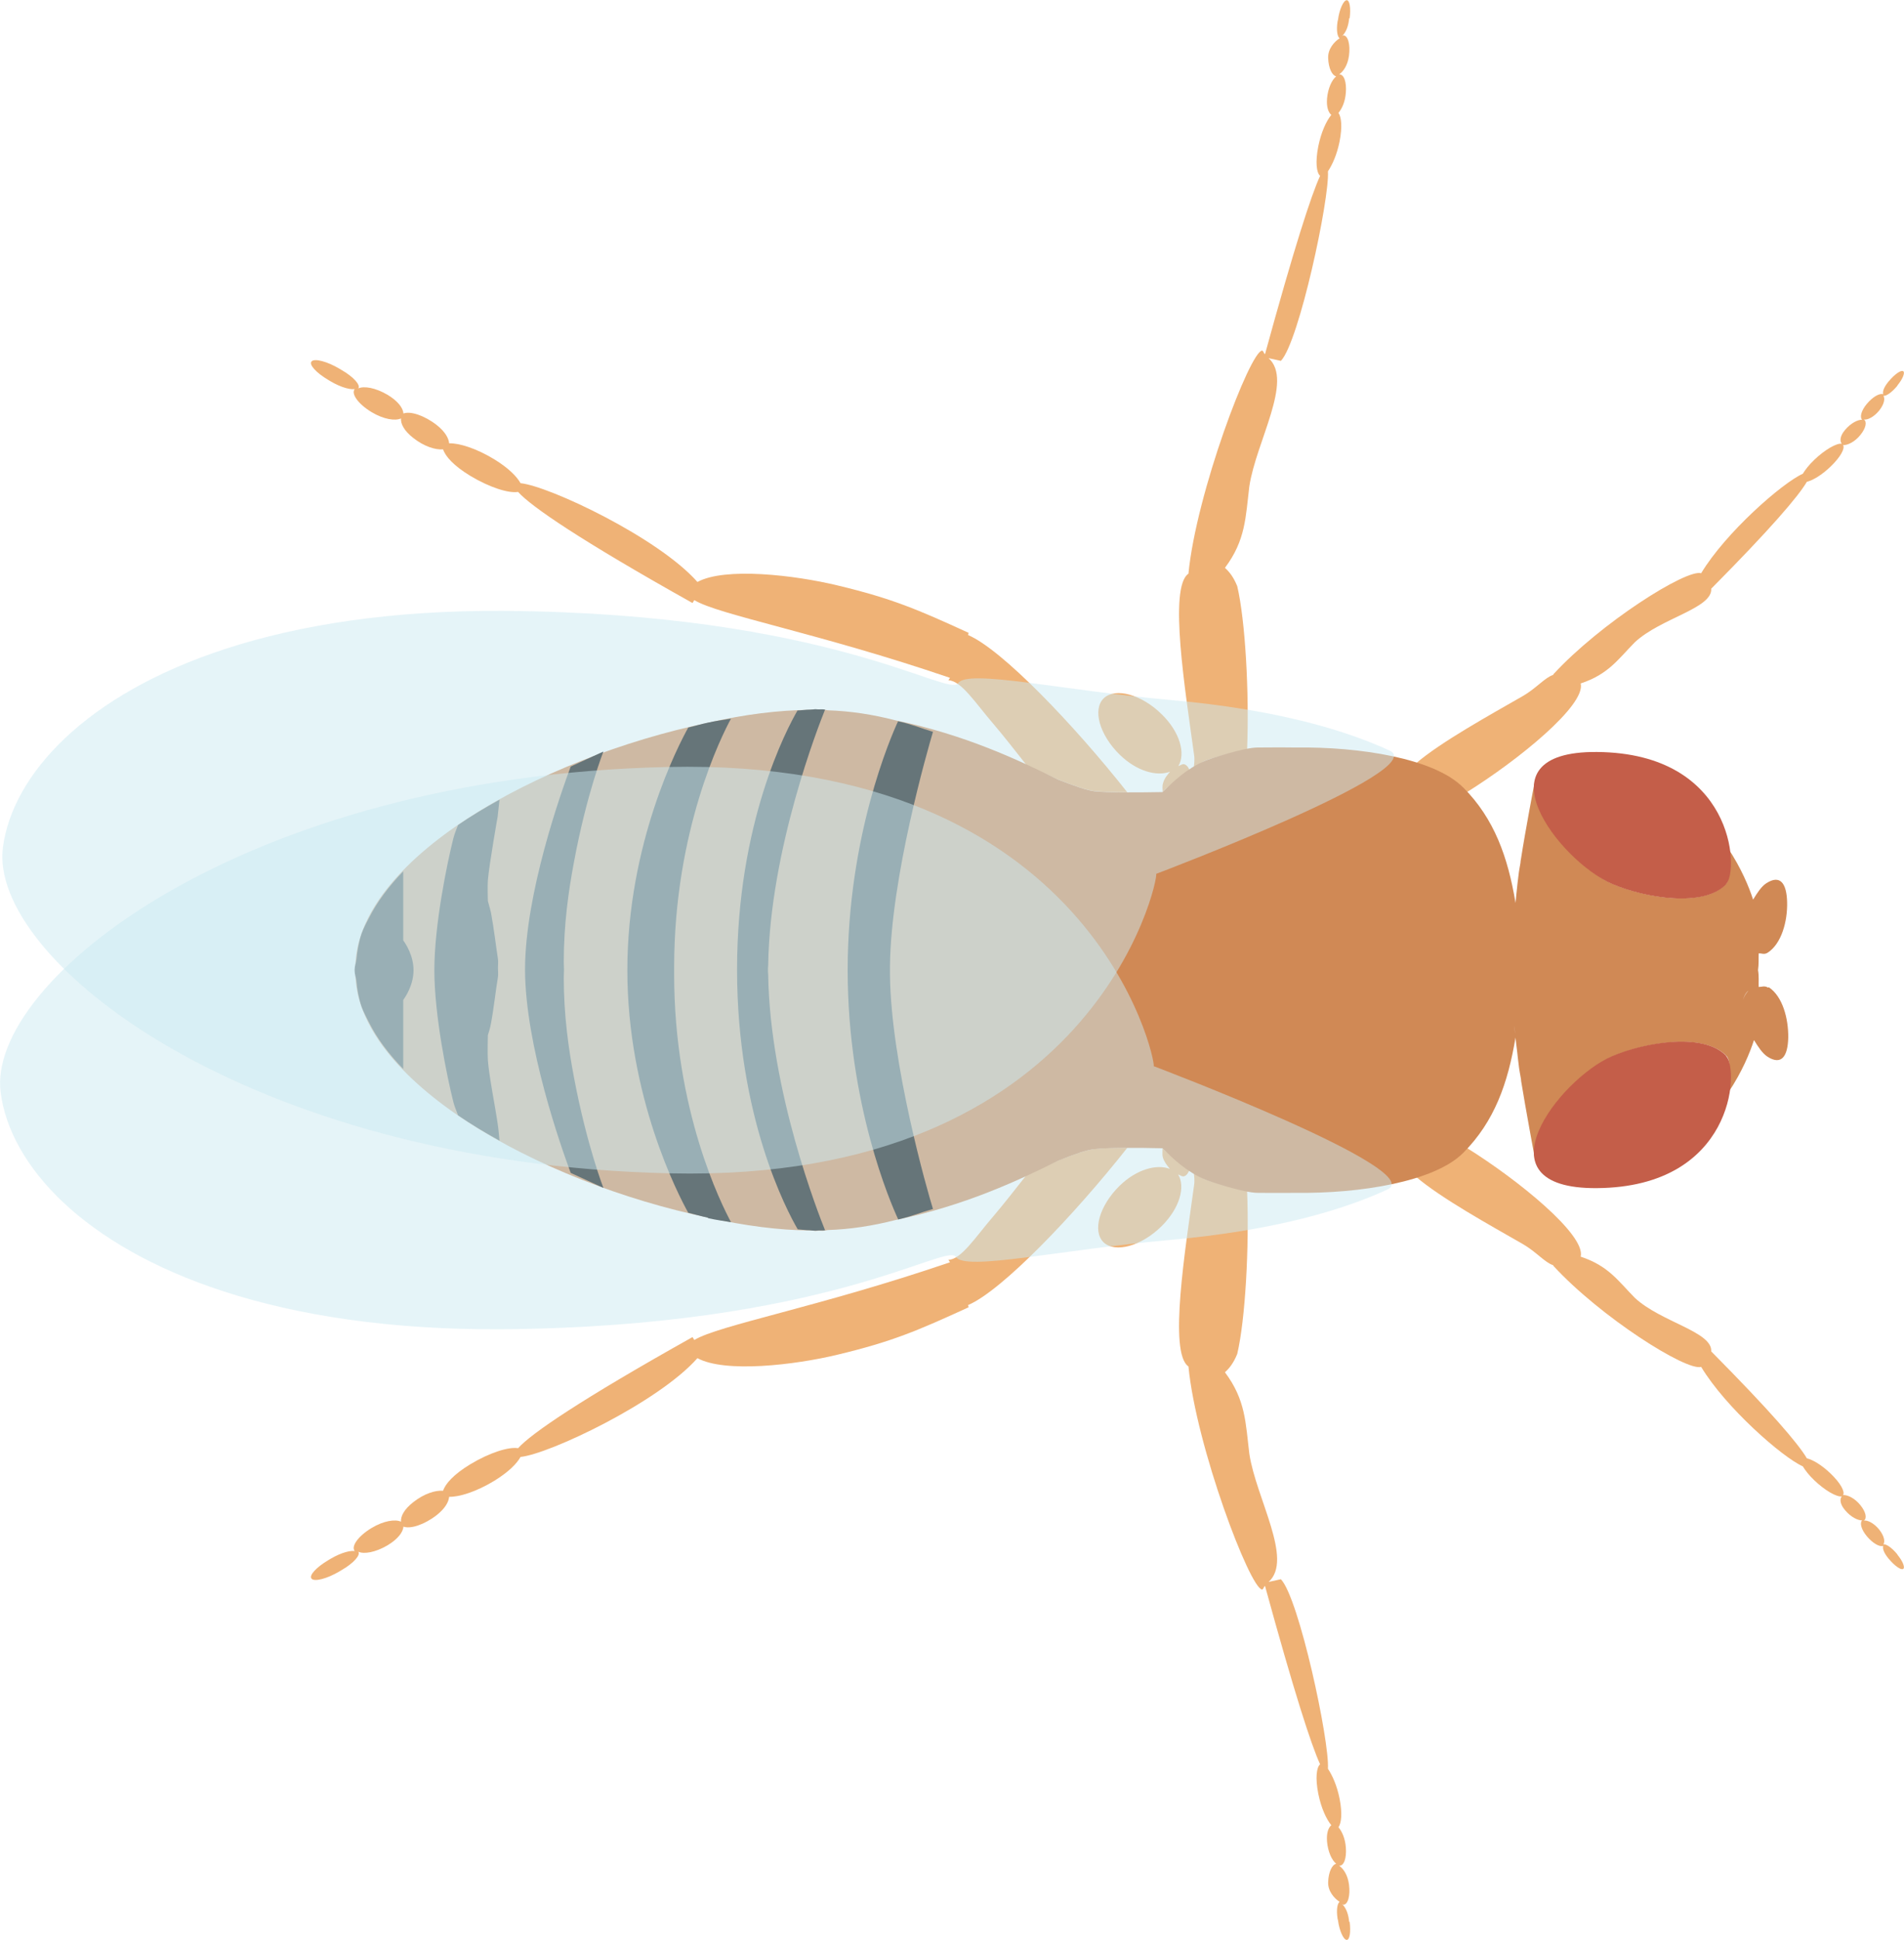 <?xml version="1.0" encoding="UTF-8"?>
<svg id="Layer_1" data-name="Layer 1" xmlns="http://www.w3.org/2000/svg" viewBox="0 0 8.504 8.661">
  <g id="legs">
    <path id="leg_rh" d="M5.034,5.124h0c-.06 0-.114.002-.149.006-.034.004-.092.025-.162.052-.039.019-.092.041-.137.062-.053.067-.105.134-.153.19-.075.087-.14.189-.197.19l.007.011c-.586.2-1.034.281-1.142.347l-.008-.013c-.502.281-.721.431-.779.496-.041-.007-.126.019-.214.072-.074.045-.111.087-.121.118-.034-.003-.085.013-.132.05-.043.033-.058.065-.056.088-.026-.012-.078-.004-.131.028-.06.036-.094.083-.075.104.001.001.005,0,.006.001-.019-.008-.066.004-.115.033l-.01.006c-.054.032-.088.069-.074.083.014.014.07-.001.124-.033l.005-.003.005-.003c.054-.031.086-.068.074-.082.026.012.077.003.13-.028.047-.028.07-.059.072-.084.031.012.094-.009.148-.051.038-.03.054-.059.056-.082.045.001.12-.022.201-.071.065-.04.101-.077.118-.107.128-.013.615-.243.79-.441.123.067.434.031.628-.016.242-.058.356-.107.583-.211l-.002-.01c.152-.065.474-.402.711-.702Z" fill="#efb276" stroke-width="0"/>
    <path id="leg_lh" d="M5.034,3.537h0c-.06-0-.114-.002-.149-.006-.034-.004-.092-.025-.162-.052-.039-.019-.092-.041-.137-.062-.053-.067-.105-.134-.153-.19-.075-.087-.14-.189-.197-.19l.007-.011c-.586-.2-1.034-.281-1.142-.347l-.008.013c-.502-.281-.721-.431-.779-.496-.041.007-.126-.019-.214-.072-.074-.045-.111-.087-.121-.118-.034.003-.085-.013-.132-.05-.043-.033-.058-.065-.056-.088-.026.012-.078.004-.131-.028-.06-.036-.094-.083-.075-.104.001-.001.005,0,.006-.001-.019.008-.066-.004-.115-.033l-.01-.006c-.054-.032-.088-.069-.074-.083.014-.014.07.001.124.033l.005.003.005.003c.054.031.086.068.074.082.026-.012.077-.003.13.028.047.028.07.059.072.084.031-.012.094.009.148.051.038.03.054.059.056.082.045-.001.12.022.201.071.065.04.101.077.118.107.128.013.615.243.79.441.123-.067.434-.031.628.016.242.058.356.107.583.211l-.002.01c.152.065.474.402.711.702Z" fill="#efb276" stroke-width="0"/>
    <path id="leg_rm" d="M6.026,8.58l-.001-.009c-.005-.038-.019-.061-.032-.072.002.001.005.004.006.004.021.001.033-.04.026-.091-.006-.044-.026-.071-.044-.083.021.001.034-.032.03-.082-.003-.04-.017-.071-.033-.09.013-.018.018-.062.005-.128-.012-.059-.032-.103-.052-.133.008-.122-.129-.761-.21-.846l-.055.012c.112-.1-.056-.373-.086-.572-.017-.138-.016-.24-.109-.364.019-.017.038-.04.055-.082.036-.153.054-.475.044-.729-0,0-0-0-.001-0-.072-.013-.174-.044-.187-.05-.023-.01-.032-.026-.051-.038.002.021.006.04.002.065-.038.28-.115.747-.025.808.035.36.275.992.329.996.008-.003.006-.012.013-.016.13.474.206.709.246.796-.016.014-.022.061-.008.132.013.064.036.113.058.14-.013.011-.022.035-.019.073.004.045.021.083.041.099-.018.004-.034.035-.036.081-.002.042.028.074.051.089-.01.008-.015.035-.009.075l.001.004.001.004c.006.046.024.085.038.087.014.002.02-.035.014-.081Z" fill="#efb276" stroke-width="0"/>
    <path id="leg_lm" d="M6.026.081l-.001.009c-.005.038-.019.061-.032.072.002-.001.005-.004.006-.004.021-.001.033.04.026.091-.006.044-.026.071-.044.083.021-.001.034.032.03.082-.003.04-.017.071-.033.09.013.018.018.062.005.128-.012.059-.032.103-.052.133.008.122-.129.761-.21.846l-.055-.012c.112.1-.056.373-.086.572-.017.138-.016.24-.109.364.019.017.038.04.055.082.036.153.054.475.044.729-0,0-0.0 0-.001 0-.072.013-.174.044-.187.05-.023.01-.032.026-.051.038.002-.021.006-.04.002-.065-.038-.28-.115-.747-.025-.808.035-.36.275-.992.329-.996.008.003.006.012.013.016.13-.474.206-.709.246-.796-.016-.014-.022-.061-.008-.132.013-.064.036-.113.058-.14-.013-.011-.022-.035-.019-.073.004-.045.021-.083.041-.099-.018-.004-.034-.035-.036-.081-.002-.042.028-.074.051-.089-.01-.008-.015-.035-.009-.075l.001-.004.001-.004c.006-.046.024-.085.038-.087.014-.002.02.035.014.081Z" fill="#efb276" stroke-width="0"/>
    <path id="leg_rf" d="M8.475,6.94l-.004-.005c-.023-.027-.047-.043-.059-.041.008-.012.004-.037-.019-.066-.024-.029-.051-.042-.068-.04.014-.009.01-.037-.016-.069-.025-.031-.057-.046-.077-.045.009-.015-.011-.053-.057-.097-.04-.038-.078-.06-.105-.067-.038-.065-.163-.211-.427-.477.006-.088-.225-.131-.341-.239-.076-.077-.118-.143-.242-.184.024-.097-.281-.344-.511-.487-.006.007-.009.016-.016.023-.046.046-.123.08-.209.107.112.096.33.216.478.301.059.034.099.083.135.094l.001.003c.211.229.594.471.66.451.109.181.362.403.454.444.011.018.027.039.051.062.048.046.101.076.123.072-.009.012-.009.034.015.062.025.03.057.046.076.045-.011.011-.005.04.021.071.026.031.057.049.073.043-.003.01.001.028.021.053l.002.003.003.003c.024.029.053.05.063.044.01-.005-.001-.034-.025-.063Z" fill="#efb276" stroke-width="0"/>
    <path id="leg_lf" d="M8.475,1.721l-.004.005c-.023.027-.047.043-.059.041.008.012.004.037-.019.066-.024.029-.051.042-.068.04.014.009.01.037-.016.069-.025.031-.057.046-.077.045.009.015-.011.053-.057.097-.04.038-.078.06-.105.067-.038.065-.163.211-.427.477.006.088-.225.131-.341.239-.076.077-.118.143-.242.184.024.097-.281.344-.511.487-.006-.007-.009-.016-.016-.023-.046-.046-.123-.08-.209-.107.112-.096.33-.216.478-.301.059-.034.099-.083.135-.094l.001-.003c.211-.229.594-.471.66-.451.109-.181.362-.403.454-.444.011-.018.027-.039.051-.062.048-.046.101-.076.123-.072-.009-.012-.009-.034.015-.062.025-.03.057-.046.076-.045-.011-.011-.005-.04.021-.071.026-.031.057-.049.073-.043-.003-.01.001-.028.021-.053l.002-.003.003-.003c.024-.029.053-.05.063-.044.01.005-.001.034-.025.063Z" fill="#efb276" stroke-width="0"/>
  </g>
  <g id="halteres">
    <path id="haltere_r" d="M5.316,5.218c-.044-.03-.09-.058-.124-.091.001.014-.002.026.002.041.007.021.019.035.031.05-.059-.022-.148.001-.225.076-.09.089-.122.202-.071.252.052.049.169.017.259-.072.082-.081.107-.177.074-.231.009.003.018.011.027.008.013-.004.019-.018.026-.032Z" fill="#efb276" stroke-width="0"/>
    <path id="haltere_l" d="M5.192,3.535c.034-.033.081-.062.124-.091-.006-.014-.013-.028-.026-.032-.009-.003-.018.005-.027.008.033-.055.008-.151-.074-.231-.09-.089-.207-.121-.259-.072-.051.049-.02.163.071.252.077.075.166.098.225.076-.012.014-.025.029-.031.05-.005.015-.002.027-.002.041Z" fill="#efb276" stroke-width="0"/>
  </g>
  <path id="body" d="M7.897,4.409c-.016-.01-.028-.003-.042-.003,0,0,0,0,0,0-.001-.025.002-.047-.003-.075.004-.028.002-.05.003-.075h0c.013-.001.024.007.04-.003.062-.04.089-.14.087-.225-.002-.085-.031-.125-.093-.085-.023.015-.041.044-.059.073h0c-.019-.059-.054-.142-.113-.231.005.034.008.056.006.082 0.0.037-.003.067-.014.079-.024.026-.059.044-.099.053-.081.02-.187.011-.281-.012-.047-.011-.092-.026-.129-.042-.035-.015-.073-.041-.111-.07-.009-.007-.018-.015-.027-.023-.031-.027-.06-.055-.087-.087-.006-.007-.011-.013-.016-.019-.068-.084-.112-.174-.102-.248h0s-.004 0-.004 0c0,0-.04.209-.06.338-.001.004-.002.011-.002.016-.002.014-.006.031-.007.041-.002.017-.004.033-.006.049-.001.006-.001.012-.002.019-.002.018-.005.046-.007.07-.034-.205-.095-.376-.233-.515-.13-.131-.464-.183-.75-.179-.075-.001-.136 0-.169 0-.062,0-.218.052-.234.059-.084.036-.138.089-.191.14-.121.002-.242.003-.305-.004-.034-.004-.092-.025-.162-.052-.177-.088-.418-.201-.724-.264-.104-.027-.206-.042-.302-.045-.007-0-.012-.003-.019-.003-.007-0-.015 0-.022 0-.005,0-.011-.001-.015-.001-.008 0-.017.001-.025.002-.139.001-.293.02-.453.057-.761.158-1.58.614-1.578,1.099,0,.002.001.004.001.006,0,.002-.001.004-.001.006-.002.485.817.941,1.578,1.099.161.036.315.056.453.057.008 0.0.017.001.025.002.005 0.0.01-.001.015-.001.007-0.0.015.001.022 0.0.007-0.0.012-.003.019-.003.096-.003.197-.018.302-.045.305-.063.546-.175.724-.264.07-.028.129-.049.162-.052.064-.007.185-.007.305-.004.052.051.107.104.191.14.016.007.172.059.234.059.033,0,.093.001.169 0.0.286.004.621-.049.75-.179.139-.14.199-.31.233-.515-.002-.018-.004-.03-.005-.051.004.05.009.089.013.121.001.006.001.013.002.019.002.017.004.033.006.049.001.01.005.028.007.041.001.005.002.011.002.016.021.129.06.338.06.338,0,0,.004 0.0.004 0h0c-.01-.074.034-.165.102-.248.006-.007.011-.013.017-.02.027-.031.056-.06.086-.086.009-.008.018-.016.028-.024.038-.029.076-.055.111-.07.149-.064.413-.106.51-.001.011.012.014.042.014.079.002.026-0.0.048-.006.082h0c.06-.09.095-.174.114-.233.018.029.037.059.06.074.062.04.091 0.0.093-.085.001-.085-.025-.184-.087-.225ZM7.782,4.491h0c.001-.035.012-.055.027-.069-.014.017-.027.035-.027.069Z" fill="#d08955" stroke-width="0"/>
  <g id="eyes">
    <path id="eye_r" d="M7.71,4.715c.059.064.033.584-.577.589-.549.005-.169-.487.067-.589.149-.064.413-.106.51-.001Z" fill="#c45e49" stroke-width="0"/>
    <path id="eye_l" d="M7.71,3.946c.059-.064.033-.584-.577-.589-.549-.005-.169.487.067.589.149.064.413.106.51.001Z" fill="#c45e49" stroke-width="0"/>
  </g>
  <g id="stripes">
    <path id="stripe_6" d="M1.801,4.081v.117c.011.015.046.068.046.133s-.035.118-.046.133v.308c-.065-.067-.117-.136-.153-.208-.011-.023-.024-.045-.033-.07-.013-.038-.02-.077-.023-.116-.002-.015-.008-.029-.008-.044 0-.001 0-.002 0-.003,0-.001-0-.002-0-.003 0-.015.006-.029.008-.044.004-.039.01-.078.023-.116.009-.025.021-.047.033-.07.036-.071.088-.141.153-.208v.191Z" fill="#000" stroke-width="0"/>
    <path id="stripe_5" d="M2.223,3.644s-.038.214-.044.286c-.002.023,0,.092,0,.092.003.013.009.03.014.053.013.069.022.148.031.206.002.012 0.0.027 0.0.04,0,.013.002.029-0.0.041-.01.058-.018.137-.031.206-.004.023-.01.04-.014.053,0,0-.002.083,0,.111.005.072.034.214.044.286.003.017.006.054.008.074-.065-.036-.127-.073-.185-.113-.006-.017-.015-.036-.021-.059-.028-.111-.085-.386-.085-.589s.057-.478.085-.589c.006-.022.014-.042.021-.059.058-.04.12-.077.185-.113l-.008.073Z" fill="#000" stroke-width="0"/>
    <path id="stripe_4" d="M2.345,4.331s0-0,0-.001,0-0,0-.001c0-.338.16-.789.204-.907l.146-.067s-.075.19-.131.491c-.025.132-.046.281-.046.447,0,.013.001.024.001.036s-.001.024-.001.036c0,.166.021.315.046.447.057.301.131.491.131.491l-.146-.067c-.044-.118-.203-.569-.204-.907Z" fill="#000" stroke-width="0"/>
    <path id="stripe_3" d="M3.162,5.436c-.029-.006-.059-.015-.088-.022-.044-.079-.272-.517-.272-1.083s.228-1.004.272-1.083c.029-.007.059-.016.088-.022.035-.008.069-.012.103-.018-.041.075-.254.497-.254,1.11,0,.001-0.0.002-0.0.003-0.0.004 0.0.007 0.0.011s-0.0.007-0.0.011c0,.001 0.0.002 0.0.003-.001.612.213,1.034.254,1.11-.035-.006-.068-.01-.103-.018Z" fill="#000" stroke-width="0"/>
    <path id="stripe_2" d="M3.563,3.172c.017-.001.036-.004.053-.004.008-0.0.017-.001.025-.002.005-0.0.01.001.015.001.007 0.0.015-.001.022-0.0.003 0.0.005.001.007.001-.026.064-.247.624-.254,1.143,0,.004-.001.007-.001.011,0,.003 0.0.005 0.0.008,0,.003-0.0.005-0.0.008,0,.004.001.007.001.011.007.52.228,1.079.254,1.143-.002 0-.005.001-.007.001-.007 0-.015-0-.022-0-.005,0-.011.001-.015.001-.008-0-.017-.001-.025-.002-.017,0-.036-.003-.053-.004-.049-.084-.271-.502-.271-1.159s.222-1.075.271-1.159Z" fill="#000" stroke-width="0"/>
    <path id="stripe_1" d="M4.011,5.442c-.033-.071-.225-.513-.225-1.111s.192-1.04.225-1.111c.058.012.103.031.156.047-.024.081-.188.65-.192,1.045,0,.001-0.0.001-0.0.002-0.0.006,0,.012,0,.018,0,.006-0.0.012,0,.018,0,.001 0.0.001 0.0.002.004.395.167.965.192,1.045-.053.015-.098.034-.156.047Z" fill="#000" stroke-width="0"/>
  </g>
  <g id="wings">
    <path id="wing_r" d="M5.153,4.76c.011-.022-.27-1.379-2.171-1.336C1.081,3.466-.063,4.382.003,4.878c.043.325.368.683.996.887.329.107.742.172,1.241.169,1.452-.011,1.986-.388,2.029-.323.043.065.463-.032.95-.075.486-.043.792-.14.978-.226.185-.086-1.043-.55-1.043-.55Z" fill="#ccebf2" opacity=".5" stroke-width="0"/>
    <path id="wing_l" d="M5.164,3.902c.011.022-.27,1.379-2.171,1.336C1.092,5.195-.052,4.279.013,3.783c.043-.325.368-.683.996-.887.329-.107.742-.172,1.241-.169,1.452.011,1.986.388,2.029.323s.463.032.95.075c.486.043.792.14.978.226.185.086-1.043.55-1.043.55Z" fill="#ccebf2" opacity=".5" stroke-width="0"/>
  </g>
</svg>